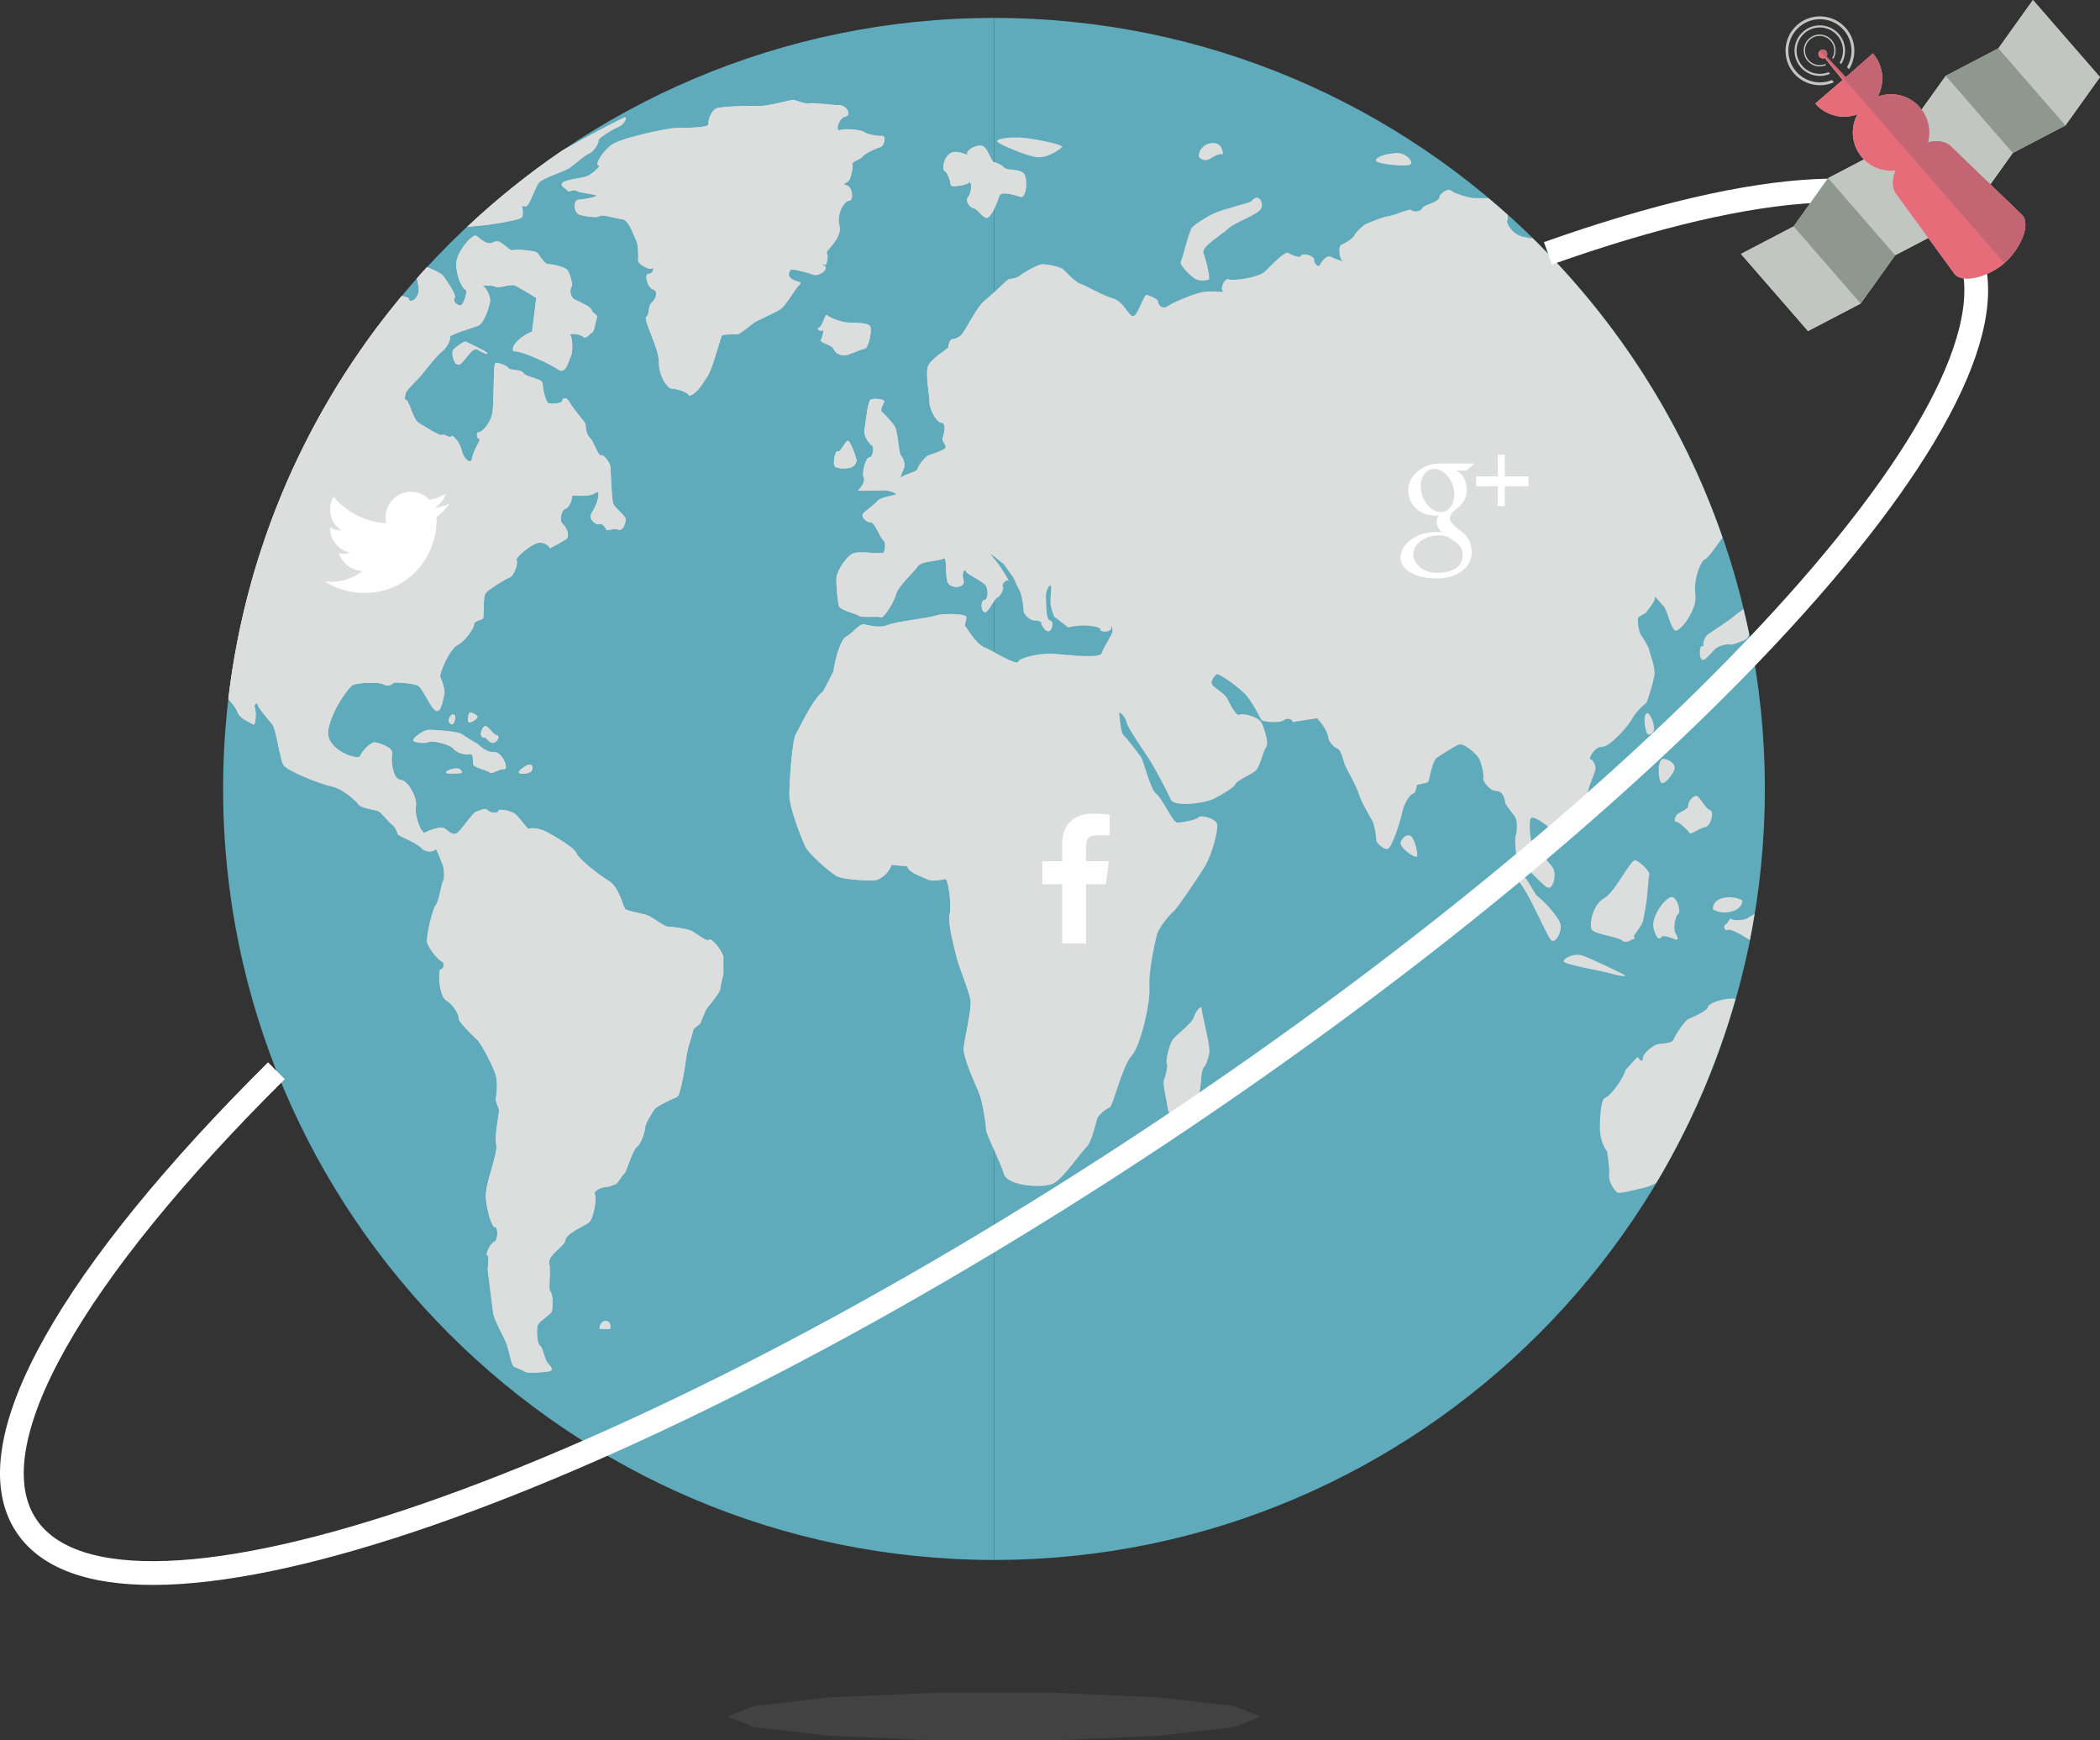 <?xml version="1.0" encoding="utf-8"?>
<!-- Generator: Adobe Illustrator 16.0.0, SVG Export Plug-In . SVG Version: 6.00 Build 0)  -->
<!DOCTYPE svg PUBLIC "-//W3C//DTD SVG 1.1//EN" "http://www.w3.org/Graphics/SVG/1.1/DTD/svg11.dtd">
<svg version="1.1" id="图层_1" xmlns="http://www.w3.org/2000/svg" xmlns:xlink="http://www.w3.org/1999/xlink" x="0px" y="0px"
	 width="442.035px" height="366.258px" viewBox="-0.001 13.595 442.035 366.258"
	 enable-background="new -0.001 13.595 442.035 366.258" xml:space="preserve">
<rect x="-0.001" y="13.595" width="442.035" height="366.258" fill="#333333" stroke="none"/>
<g>
	<path fill="#5FABBC" d="M209.241,341.884c89.457,0,162.248-72.778,162.248-162.251c0-89.456-72.791-162.265-162.248-162.265"/>
	<path fill="#5FABBC" d="M209.241,17.368c-89.479,0-162.281,72.809-162.281,162.265c0,89.473,72.806,162.251,162.281,162.251"/>
	<g>
		<path fill="#DCDDDD" d="M364.454,223.74c-2.135,0.046-4.92,1.061-4.955,1.781c-0.049,0.735-2.982,2.061-3.967,2.447
			c-0.969,0.396-2.854,3.408-3.271,4.396c-0.402,0.99-2.814,0.689-3.709,1.1c-0.887,0.387-2.719,1.863-2.727,2.75
			c0,0.881-0.502,0.787-1.104-0.219c0,0,0,0-1.172,1.223c-1.379,1.551-1.379,1.551-1.379,1.551c-0.803,2.49-3.438,5.64-4.352,5.898
			c-0.904,0.254-1.062,4.641-1.062,6.391c0,1.781,0.691,3.947,1.521,4.838c0,0,0,0,0.189,1.404c0.299,2.791,0.299,2.791,0.299,2.791
			c-0.488,2.152,1.152,4.082,1.627,4.461c0.48,0.361,4.49-0.725,6.027-1.098c0.645-0.146,1.43-0.502,2.189-0.879
			c7.162-12.004,12.811-25.021,16.699-38.754C365.016,223.764,364.727,223.732,364.454,223.74z"/>
		<path fill="#DCDDDD" d="M96.539,227.896c-0.222,0.437,2.67,3.42,3.809,4.431c1.116,1.024,3.501,5.887,3.992,7.483
			c0.481,1.605,0.199,4.213,0.034,4.832c-0.146,0.613,0.547,1.957,0.667,2.523c0.092,0.561-1.006,5.336-0.587,7.256
			c0.425,1.916-2.237,7.91-2.186,10.883c0.068,2.98,1.414,6.855,1.958,6.562c0.536-0.291,0.724,2.709-0.188,3.062
			c-0.902,0.366-1.955,2.729-1.45,2.854c0.514,0.125-0.031,2.461,0.106,3.395c0.129,0.943,0.926,7.115,1.095,8.648
			c0.187,1.545,2.377,5.295,2.834,6.562c0.46,1.282,0.938,3.688,1.112,4.053c0.17,0.371,0.403,0.746,0.42,0.768
			c0.047,0.014,1.82,0.674,2.324,1.062c0.529,0.379,3.996,0.145,5.136-0.088c1.134-0.24,0.099-1.271-0.417-1.836
			c-0.514-0.568-0.972-3.308-1.562-3.589c-0.583-0.264-0.834-3.764-0.321-4.532c0.521-0.777,2.592-2.013,2.828-2.66
			c0.212-0.646,0.287-3.688-0.271-4.107c-0.562-0.414,0.155-4.107-0.258-5.941c-0.417-1.824,3.188-3.504,3.396-4.957
			c0.197-1.439,4.105-3.012,4.985-3.742c0.887-0.729,1.656-4.891,1.233-5.795c-0.423-0.885,1.442-1.612,2.272-1.612
			c0.829,0,1.771-0.599,2.092-0.599c0.312-0.012,1.306-1.854,1.834-2.271c0.531-0.428,1.636-4.824,2.597-5.547
			c0.969-0.728,1.779-3.388,1.779-4.152c0-0.78,1.479-3.104,1.961-3.795c0.48-0.698,4.132-2.366,4.789-2.629
			c0.646-0.272,1.637-6.125,1.89-8.228c0.252-2.104,1.344-4.908,1.426-5.6c0.068-0.697,1.237-1.281,1.454-1.508
			c0.222-0.225,1.086-2.896,1.647-3.52c0.555-0.606,2.569-3.164,2.617-3.729c0.049-0.579,0.345-2.03,0.688-3.26c0,0,0,0-0.012-1.431
			c0.012-2.283,0.012-2.283,0.012-2.283c-0.64-1.762-2.589-3.967-3.086-3.477c-0.494,0.479-2.751-1.562-3.902-2
			c-1.155-0.422-4.021-0.775-4.741-0.775c-0.733,0-3.237-2.059-4.359-2.42c-1.12-0.34-3.984-0.889-4.521-1.227
			c-0.523-0.34-1.224-4.602-3.529-5.994c-2.312-1.396-6.361-4.646-6.812-5.846c-0.439-1.188-4.868-3.7-6.255-4.453
			c-1.354-0.76-3.438-0.929-3.695-0.652c-0.272,0.252-1.977-2.314-2.852-3.057c-0.883-0.71-3.542-1.32-3.662-0.676
			c-0.125,0.652-1.88,0.314-2.3-0.249c-0.411-0.544-1.779,0.231-2.424,0.438c-0.643,0.206-2.854,3.57-3.857,4.396
			c-1.025,0.8-2.226-0.753-2.893-1.046c-0.673-0.287-3.216,0.508-3.909,0.99c-0.69,0.498-2.307-3.562-1.936-5.434
			c0.374-1.863-1.664-5.579-3.248-5.677c-1.569-0.089-2.063-3.998-1.757-5.442c0.32-1.433-2.85-2.341-3.644-2.429
			c-0.812-0.112-2.777,1.922-3.103,2.888c-0.348,0.973-7.525-1.324-6.675-5.631c0.837-4.301,4.238-8.754,5.087-9.284
			c0.841-0.516,5.464-0.773,6.479-0.197c1.021,0.594,1.948-0.018,2.121-0.27c0.16-0.272,3.93,0.043,5.058,0.496
			c1.12,0.461,2.735,4.799,3.896,5.335c1.174,0.547,1.594-2.806,1.775-3.619c0.195-0.811-0.562-2.883-0.846-3.468
			c-0.287-0.575,1.864-5.852,3.639-6.745c1.746-0.896,3.608-3.831,3.461-4.354c-0.163-0.513,1.407-0.92,1.82-1.141
			c0.427-0.209-0.063-4.479,0.633-5.406c0.69-0.92,3.992-2.874,5.044-3.314c1.037-0.438,1.829-3.126,1.454-3.603
			c-0.383-0.479,2.693-3.101,4.304-3.607c1.595-0.489,2.977,0.917,2.587,1.146c0.314-0.181,2.525-1.323,3.467-1.941
			c1.095-0.723,0.019-2.721-0.696-3.315c-0.695-0.573-0.272-2.889,0.576-3.098c0.85-0.21,1.589-2.209,1.367-2.641
			c-0.229-0.436,3.521,0.338,4.95-0.717c1.41-1.055,0.409,2.539-0.638,3.986c-1.035,1.453,0.771,2.828,1.446,2.551
			c0.654-0.281,1.376,0.771,1.508,1.181c0.135,0.398,1.59-0.427,2.523-0.017c0.949,0.415,1.508-1.293,1.584-2.072
			c0.062-0.791-2.27-2.425-2.63-3.37c-0.354-0.938-0.517-6.437-0.561-7.567c-0.058-1.123-1.564-2.954-2.054-2.624
			c-0.49,0.307-1.479-2.933-2.26-3.626c-0.791-0.71-0.963-2.265-0.937-2.785c0.037-0.524-2.662-3.341-3.312-4.647
			c-0.648-1.301-1.543-1.034-1.607-0.438c-0.069,0.604-1.941,0.682-2.711,0.609c-0.771-0.068-1.403-3.052-1.403-4.178
			c0-1.12-3.479-1.312-4.048-2.224c-0.565-0.897-2.827-0.477-3.195-1.104c-0.359-0.621-2.372-1.201-2.754-0.963
			c-0.42,0.229-0.224,8.296-0.601,10.479c-0.394,2.172-2.224,4.092-2.91,4.031c-0.658-0.043-0.266,1.557,0.199,1.41
			c0.476-0.145-1.313,2.378-1.537,4.028c-0.241,1.653-1.914-0.072-2.186-1.565c-0.281-1.504-1.917-3.528-2.225-3.02
			c-0.316,0.51-1.443-0.61-1.938-0.292c-0.485,0.313-3.585-1.803-4.845-2.488c-1.244-0.658-1.955-4.504-2.659-4.839
			c-0.729-0.35-0.121-0.806-0.145-1.396c-0.026-0.573,2.42-2.817,3.163-3.69c0.734-0.9,3.419-4.388,4.482-5.139
			c1.069-0.754,1.894-2.748,1.717-3.121c-0.188-0.358,4.559-1.84,5.84-2.283c1.283-0.444,2.394-4.021,2.562-5.052
			c0.181-1.029-0.811-2.976-1.39-3.229c-0.604-0.258,1.782-0.347,2.569,0.056c0.794,0.391,3.249-0.729,4.208-0.209
			c0.951,0.504,2.911,1.655,4.324,2.559c0,0,0,0-0.307,2.625c-0.575,4.453-0.575,4.453-0.575,4.453
			c-3.737,1.554-4.812,4.215-3.505,4.17c1.314-0.063,7.271,2.578,8.961,3.782c1.684,1.215,2.209-1.739,2.708-2.729
			c0.499-0.972,0.339-3.829-0.062-4.396c-0.407-0.573,1.953-0.372,2.608,0.258c0.657,0.637,1.438-0.65,1.946-0.874
			c0.502-0.229,0.762-2.682,1.04-3.169c0.264-0.504-1.126-1.003-1.162-1.61c-0.048-0.619-2.723-1.773-3.59-2.198
			c-0.883-0.413-1.081-2.258-0.642-2.582c0.413-0.319-0.306-2.676-0.74-3.449c-0.415-0.776-3.228-1.404-4.158-1.404
			c-0.928,0-1.894-2.169-2.438-2.479c-0.533-0.312-4.135-0.712-5.007-0.444c-0.896,0.258-2.529-2.558-4.031-1.694
			c-1.493,0.863-3.038-1-3.72-1.378c-0.683-0.366-4.191,3.398-4.162,6.046c0.036,2.668,1.369,5.227,1.916,5.299
			c0.557,0.08-0.121,2.474-0.734,3.155c-0.614,0.679-2.083-0.722-1.521-1.323c0.549-0.603-1.53-3.385-2.247-4.506
			c-0.504-0.812-2.336-1.541-3.573-2.034c-0.726,0.785-1.438,1.589-2.136,2.394c0.274,0.967,0.593,2.224,0.281,3.173
			c-0.518,1.615-1.87,1.857-1.942,1.163c-0.043-0.312-0.724-0.545-1.528-0.656c-19.658,23.572-32.749,52.786-36.49,84.812
			c0.787,0.896,1.673,1.957,1.912,2.718c0.44,1.425,2.925,2.355,3.393,2.651c0.446,0.273,0.618-2.729,0.28-3.521
			c-0.32-0.785,0.604-1.249,0.587-0.673c-0.016,0.574,2.331,3.227,3.104,4.188c0.767,0.951,1.568,7.145,2.307,8.478
			c0.746,1.316,7.887,4.08,10.195,4.556c2.296,0.487,5.188,3.066,5.643,3.807c0.453,0.741,3.5,1.111,4.164,1.403
			c0.656,0.305,2.222,2.378,2.872,2.811c0.646,0.438,1.17,1.667,1.17,1.999c0,0.322,4.032,1.854,5.01,2.932
			c0.972,1.077,2.586,0.784,2.896,0.326c0.305-0.455,1.102,2.141,1.526,3.043c0.397,0.896,0.498,3.104,0.185,3.456
			c-0.31,0.347-0.896,4.399-1.581,5.215c-0.687,0.812-2.113,6.712-1.808,7.872c0.311,1.167,2.204,3.566,3.032,3.932
			c0.805,0.358,0.462,1.623-0.183,1.711c-0.646,0.076-0.343,5.711,1.179,6.549C95.485,224.971,96.764,227.462,96.539,227.896z"/>
		<path fill="#DCDDDD" d="M115.636,129.062h0.008C115.589,129.085,115.579,129.09,115.636,129.062z"/>
		<path fill="#DCDDDD" d="M104.547,60.626c1.942-0.32,5.176-0.865,5.396-1.412c0.159-0.441,0.182-1.779-0.188-2.243
			c0.312,0.021,0.668,0.034,0.936,0.034c0.751,0,1.972-4.038,2.745-4.983c0.777-0.939,5.223-2.339,6.275-2.975
			c1.063-0.65,3.376-2.877,4.27-3.129c0.892-0.271,2.188-2.352,1.979-2.77c-0.185-0.403,3.013-2.354,4.233-2.864
			c1.211-0.521,1.844-1.945,1.395-1.994c-0.301-0.049-7.08,3.498-13.279,7.021c-7.085,4.809-13.741,10.188-19.968,16.026
			C100.276,61.195,103.272,60.839,104.547,60.626z"/>
		<path fill="#DCDDDD" d="M221.898,262.581c2.074-1.228,5.604-6.438,6.761-7.535c1.156-1.098,2.002-5.051,2.26-5.912
			c0.226-0.864,1.994-2.264,2.652-2.45c0.652-0.185,2.758-8.933,4.6-10.843c1.854-1.912,4.021-11.159,3.783-14.491
			c-0.229-3.312,1.195-9.66,1.631-11.188c0.443-1.521,2.756-4.229,3.478-4.788c0.713-0.564,5.176-7.161,6.61-9.521
			c1.433-2.377,2.808-7.576,2.531-8.787c-0.272-1.217-3.385-2.068-3.965-1.467c-0.578,0.604-3.502,1.101-4.436,1.101
			c-0.943,0-3.082-5.016-4.414-6.048c-1.322-1.021-2.521-6.757-3.293-7.843c-0.766-1.086-2.896-3.834-3.572-4.464
			c-0.659-0.625-0.789-3.671-0.938-4.511c-0.146-0.817,1.297,0.553,1.539,1.763c0.256,1.217,3.685,6.104,4.748,7.742
			c1.064,1.646,3.859,6.886,4.582,8.531c0.724,1.633,6.953,0.799,8.98-0.146c2.021-0.969,4.549-2.582,4.641-3.146
			c0.092-0.562,3.32-2.04,4.213-2.764c0.902-0.719,1.691-4.464,2.277-5.065c0.586-0.604-0.469-4.188-1.146-5.252
			c-0.664-1.063-3.897-1.915-4.551-1.499c-0.664,0.418-2.057-2.398-2.545-3.424c-0.492-1.057-2.975-2.315-3.246-3.021
			c-0.262-0.722,0.67-1.837,1.062-2.077c0.391-0.253,4.943,2.951,6.271,4.545c1.299,1.594,2.803,4.521,3.062,5.034
			c0.229,0.507,3.84,0.769,4.646,0.172c0.797-0.587,1.723-0.433,2.037,0.335c0,0,0,0,1.137-0.196
			c3.951-0.616,3.951-0.616,3.951-0.616c1.861,2.022,2.414,3.775,2.355,4.187c-0.037,0.391,1.15,2.037,1.912,2.209
			c0.771,0.186,1.32,2.77,1.566,3.41c0.229,0.636,2.481,4.508,2.94,6.138c0.465,1.633,2.383,4.808,2.847,5.658
			c0.456,0.854,0.834,3.32,0.834,3.994c0,0.664,1.438,1.994,2.35,1.934c0.889-0.062,2.713-5.723,3.135-7.823
			c0.416-2.109,1.871-3.854,2.273-3.854c0.416,0,0.748-1.183,0.748-1.633c0-0.443,2.287-0.393,2.498-0.975
			c0.188-0.572,0.868-4.312,1.688-4.879c0.813-0.57,3.714-2.479,4.733-2.82c1.021-0.361,3.605,1.883,4.201,2.929
			c0.566,1.043,1.104,3.713,0.883,4.145c-0.225,0.44,1.359,2.735,2.752,2.695c1.383-0.046,1.814,1.754,1.857,2.396
			c0.061,0.646,1.865,2.504,2.232,3.336c0.369,0.828,0.258,3.095,0.016,3.604c-0.254,0.511-0.082,3.479,0.188,4.312
			c0.266,0.826,4.521,5.136,6.107,6.454c1.604,1.298,2.357-2.682,1.531-3.915c-0.811-1.238-3.596-4.11-4.242-4.966
			c-0.652-0.868-0.771-4.318-0.514-5.278c0.223-0.966,2.414,0.539,3.322,1.229c0.922,0.703,2.104,2.248,2.145,2.771
			c0.033,0.513,5.732-2.674,5.938-6.147c0.189-3.465,2.098-7.376,2.283-8.29c0.188-0.917-0.564-2.159-1.047-2.202
			c-0.488-0.047,0.854-2.646,2.445-2.605c1.605,0.055,5.445-4.241,6.361-5.935c0.908-1.705,2.75-3.109,2.945-3.324
			c0.219-0.197,1.502-4.229,1.727-5.896c0.223-1.657-0.939-4.264-1.074-5.126c-0.131-0.854-1.512-2.843-1.877-3.465
			c-0.352-0.622-0.688-2.951-0.473-3.393c0.213-0.421,1.66-0.893,1.811-1.275c0.152-0.396,1.809-2.146,1.695-2.927
			c-0.137-0.78,1.016,1.001,1.77,1.644c0.754,0.647,1.566,4.779,2.514,5.235c0.922,0.455,4.707-4.385,4.252-7.51
			c-0.467-3.123,1.09-7.12,2.006-7.487c0.688-0.264,2.467-2.785,3.684-4.6c-8.33-24.057-22.141-45.542-39.963-62.984
			c-0.215,0.014-0.422,0.018-0.625-0.021c-1.383-0.289-1.383-0.289-1.383-0.289c-2.324-0.502-3.684-2.992-3.275-3.564
			c0.115-0.181,0.104-0.597-0.014-1.095c-1.305-1.17-2.629-2.315-3.982-3.444c-1.105-0.023-2.256,0-2.939-0.023
			c-1.395-0.061-4.416-1.057-4.957-1.597c-0.547-0.535-2.369,0.485-2.479,1.487c-0.131,1.012-3.301,1.474-3.59,2.247
			c-0.324,0.762-1.959,0.812-2.271,0.381c-0.318-0.433-3.266,1.044-4.729,1.259c-1.467,0.206-4.194,1.396-4.854,1.688
			c-0.648,0.286-2.209,1.806-2.466,2.436c-0.237,0.636-2.13,1.686-2.729,1.929c-0.607,0.238-0.475,2.979,0.298,3.364
			c0.776,0.372-1.453-0.329-2.423-0.834c-1.004-0.501-2.082,1.16-2.391,1.742c-0.311,0.562-1.207-0.354-1.18-1.163
			c0.035-0.82-2.424-1.477-2.743-0.828c-0.329,0.65-2.032-0.219-2.741-0.584c-0.703-0.377-3.756,2.812-4.896,3.956
			c-1.127,1.135-6.539,2.032-7.559,1.597c-1.019-0.424-2.013,2.401-1.146,2.597c0.854,0.172-2.201-0.148-3.876,0.012
			c-1.688,0.169-6.582,2.123-7.752,2.991c-1.17,0.869-2.106-0.194-2.106-0.859c0-0.677-1.865-1.289-2.416-1.476
			c-0.55-0.191-1.642,3.655-2.604,4.396c-0.965,0.757-2.139-3.003-4.422-3.614c-2.279-0.616-5.848-2.812-6.87-3.079
			c-1.003-0.271-3.038-2.4-3.618-3.021c-0.572-0.622-3.49-1.124-4.426-1.124c-0.944,0-3.96,1.734-4.765,2.407
			c-0.833,0.688-2.044,0.554-2.441,0.798c-0.41,0.24-3.832,3.596-5.146,4.639c-1.324,1.048-3.647,5.565-4.396,6.644
			c-0.768,1.069-1.848,1.271-2.293,1.301c-0.438,0.031-0.806,1.229-0.806,1.668c0,0.446-3.934,2.483-4.335,4.269
			c-0.419,1.777,0.381,5.855,0.381,7.309c0,1.442,1.462,4.312,2.549,4.36c1.079,0.051,0.521,2.454,0.23,3.127
			c-0.287,0.688,0.688,1.428,0.647,1.996c-0.016,0.581-2.755,1.389-3.589,1.715c-0.854,0.308-2.218,2.219-2.39,2.918
			c-0.152,0.617-2.771,1.06-3.638,1.889c0.216-0.591,0.499-1.425,0.743-1.893c0.5-0.948-0.188-2.609-0.604-2.947
			c-0.403-0.349-0.604-5.062-1.271-6.078c-0.659-1.019-2.308-2.724-2.713-3.062c-0.405-0.326,0.283-1.568,0.519-2.099
			c0.237-0.521-2.197-0.834-2.864-0.438c-0.667,0.385-1.032,5.056-1.309,6.337c-0.273,1.274,1.207,3.236,1.613,3.329
			c0.391,0.099,0.286,2.397-0.562,2.474c-0.861,0.086-1.646,3.438-1.205,4.204c0.441,0.768-0.609,2.271-1.118,2.619
			c-0.511,0.341,3.275,0.15,5.021,0.103c1.72-0.043,3.068,0.73,2.894,0.877c-0.187,0.14-3.314,0.604-3.871,1.344
			c-0.553,0.736-2.677,2.166-3.095,2.739c-0.41,0.565,0.697,1.832,1.604,1.769c0.897-0.053,1.924,3.109,2.63,3.693
			c0.693,0.593,0.436,2.229,0.129,2.68c-0.312,0.441-4.539-0.31-6.141,0.093c-1.606,0.393-3.64,3.794-3.771,5.077
			c-0.146,1.282,0.25,4.967,0.462,5.979c0.208,1.021,3.57,1.656,4.245,2.155c0.69,0.491,3.905,0.014,4.589,0.326
			c0.646,0.314,2.826-3.27,3.263-4.919c0.405-1.673,3.848-4.702,4.562-5.841c0.712-1.132,4.408-1.001,5.31-1.599
			c0.921-0.576,0.406,2.808,0.85,4.665c0.418,1.871,3.967,1.644,3.447-0.117c-0.521-1.74,0.351-2.508,0.49-1.868
			c0.157,0.621,3.55,2.021,4.198,3.002c0.632,0.986,0.451,3.066-0.304,3.054c-0.75-0.034-0.788,2.287,0.023,2.543
			c0.787,0.238,1.854-2.611,2.724-3.039c0.846-0.437,1.543-2.212,1.144-2.346c-0.389-0.146,0.719-1.729,1.218-1.206
			c0.484,0.524-1.818-3.473-3.266-4.932c-1.448-1.458-0.429-0.802,2.271,1.438c0,0,0,0,1.869,2.62
			c0.368,0.467,0.843,1.898,1.167,2.421c0.438,0.771,0.438,0.771,0.438,0.771c0.362,0.92,0.688,3.425,0.688,4.105
			c0,0.664,1.461,1.997,2.343,1.938c0.896-0.062,1.564,0.425,1.391,0.452c-0.188,0.034,0.579,1.771,1.472,1.812
			c0.877,0.039,1.261-2.237,0.366-2.301c-0.888-0.044-0.739-3.34-0.866-4.765c-0.097-1.436,0.646-2.613,0.948-2.613
			c0.307,0-0.036,2.945-0.009,3.629c0.009,0.674,0.382,2.013,0.797,2.979c0,0,0,0,0.919,0.685c2.048,1.582,2.048,1.582,2.048,1.582
			c2.938-0.87,6.887-0.202,6.734,0.396c-0.166,0.599,2.171,0.745,2.312-0.228c0.133-0.956,0.235,0.025,0.235,0.705
			c0,0.658-1.926,3.272-2.233,4.493c-0.334,1.203-7.102,0.388-10.024,0.157c-2.92-0.215-7.222,0.782-7.555,1.646
			c-0.324,0.873-4.881-2.007-6.966-2.883c-2.101-0.874-3.737-4.061-4.158-4.468c-0.433-0.43,0.354-1.446,0.154-2.083
			c-0.197-0.631-4.966-0.763-6.34-0.25c-1.396,0.514-8.543,1.264-10.231,2.01c-1.696,0.756-4.244-0.047-5.035-0.184
			c-0.793-0.146-2.684,2.188-3.642,2.606c-0.968,0.431-2.187,3.729-2.709,7.361c0,0,0,0-1.299,2.536c-0.85,1.61-0.85,1.61-0.85,1.61
			c-2.354,1.8-4.966,7.781-5.739,8.985c-0.757,1.201-1.376,9.829-1.376,12.734c0,2.898,2.524,9.051,3.241,10.729
			c0.725,1.703,5.104,5.451,6.562,6.354c1.461,0.877,6.216,1,7.774,1c1.549-0.012,3.332-1.487,3.933-3.29c0,0,0,0,2.29,0.227
			c1.057,0.106,1.057,0.106,1.057,0.106c0.047,1.277,3.42,2.304,4.25,2.755c0.82,0.442,3.044,0.104,3.703-0.093
			c0.661-0.188,1.398,5.771,0.921,7.49c-0.474,1.726,1.174,7.766,1.646,9.586c0.495,1.817,2.566,6.793,2.783,8.579
			c0.192,1.779-1.221,7.72-1.457,9.798c-0.229,2.086,2.583,7.896,3.34,9.896c0.729,2.002,1.348,6.297,1.348,7.293
			c0,1.006,3.087,7.021,3.788,9.482C212.069,263.204,219.817,263.807,221.898,262.581z"/>
		<path fill="#DCDDDD" d="M355.655,188.917c0.213,0.44,2.152-1.108,3.33-1.286c1.168-0.181,1.898-3.327,0.992-3.536
			c-0.932-0.256-2.088-2.665-2.74-2.958c-0.656-0.295-1.947,1.032-1.896,1.986c0.053,0.954-2.123,1.341-2.539,2.132
			c-0.404,0.794-0.381,1.367,0.068,1.287C353.301,186.463,355.467,188.475,355.655,188.917z"/>
		<path fill="#DCDDDD" d="M353.266,205.961c0.582-0.229-0.068-3.316-1.271-3.572c-1.225-0.257-4.578,4.082-3.943,6.574
			c0.643,2.485,1.35,2.342,1.691,1.812c0.35-0.529,2.35,0.336,2.939,0.539c0.586,0.188,0.586-0.414,0-1.33
			C352.09,209.066,352.692,206.17,353.266,205.961z"/>
		<path fill="#DCDDDD" d="M346.635,202.938c0.131-1.104,0.348-4.565,0.539-5.265c0.176-0.694-1.883-2.671-2.91-3.03
			c-1.012-0.351-4.291,6.739-6.631,8.002c-2.359,1.267-3.199,5.58-2.592,6.58c0.635,0.998,5.523,1.524,6.383,2.28
			c0.869,0.745,1.809-0.12,2.318-0.249c0.52-0.126,0.355-0.453,0.162-0.585c-0.199-0.12,1.705-2.134,1.979-3.415
			C346.149,205.993,346.481,204.032,346.635,202.938z"/>
		<path fill="#DCDDDD" d="M333.301,214.747c-1.848-0.688-3.992,0.394-4.164,1.098c-0.184,0.714,7.08,1.871,9.492,2.521
			c2.396,0.651,3.895,0.864,3.352,0.458C341.426,218.417,335.135,215.449,333.301,214.747z"/>
		<path fill="#DCDDDD" d="M348.034,167.54c0.586-0.81-0.812-4.605-1.521-3.748c-0.688,0.855-0.188,3.078,0.035,3.854
			C346.766,168.402,347.448,168.357,348.034,167.54z"/>
		<path fill="#DCDDDD" d="M352.411,175.686c0.416-0.971-0.521-2.058-2.09-2.387c-1.578-0.326-1.352,4.396-0.648,5.003
			C350.344,178.893,351.975,176.68,352.411,175.686z"/>
		<path fill="#DCDDDD" d="M360.573,204.95c1.879,1.312,6.066,0.707,6.199-1.828C364.924,201.9,360.417,202.116,360.573,204.95z"/>
		<path fill="#DCDDDD" d="M359.559,147.053c-0.781,0.545-1.191,1.94-0.943,2.499c-0.109-0.002-0.217-0.009-0.328-0.009
			c-0.623,0-0.689,2.471-0.029,2.892c0.645,0.434,2.23-1.931,3.062-2.48c0.826-0.562,2.488-0.908,2.738-0.729
			c0.256,0.185,1.709-0.264,3.242-0.972c0.271-0.126,0.592-0.536,0.904-1.105c-0.354-1.806-0.799-3.592-1.227-5.377
			c-0.787,0.576-1.664,1.195-2.07,1.562C364.077,144.083,360.581,146.349,359.559,147.053z"/>
		<path fill="#DCDDDD" d="M316.67,196.865l0.021,0.011C316.362,196.633,316.321,196.617,316.67,196.865z"/>
		<path fill="#DCDDDD" d="M328.362,207.747c-0.676-1.537-2.93-4.129-4.992-5.777c0,0,0,0-0.793-1.278
			c-0.852-1.426-0.852-1.426-0.852-1.426c-0.77-1.561-3.096-2.764-3.299-3.222c-0.195-0.453-0.943,1.353-1.736,0.83
			c0.42,0.284,1.283,0.906,2.506,1.771c2.191,1.562,6.391,12.131,7.354,12.863C327.489,212.262,329.045,209.293,328.362,207.747z"/>
		<path fill="#DCDDDD" d="M294.86,190.68c-0.582,1.197,3.113,3.725,3.396,3.15c0.309-0.581-0.475-3.518-1.127-4.16
			C296.478,189.034,295.458,189.484,294.86,190.68z"/>
		<path fill="#DCDDDD" d="M245.84,247.134c0.146,1.248,2.701,2.244,3.433,2.046c0.758-0.216,2.808-4.007,3.095-5.099
			c0.286-1.104,0.522-3.449,0.522-4.017c0-0.553,0.338-1.811,0.631-1.975c0.267-0.141,0.737-1.438,1.035-2.854
			c0.278-1.443-1.539-8.111-1.601-9.271c-0.031-1.178-1.354,0.604-1.699,1.783c-0.351,1.186-3.655,3.6-4.399,4.604
			c-0.729,1.006-1.545,4.406-1.267,4.996c0.279,0.592-0.278,2.906-0.623,3.562C244.646,241.555,245.702,245.859,245.84,247.134z"/>
		<path fill="#DCDDDD" d="M126.21,293.255c0.739,0,1.463,0,2.232,0C128.839,290.846,126.089,291.236,126.21,293.255z"/>
		<path fill="#DCDDDD" d="M185.675,42.193c-0.938,0.114-3.358-0.376-3.775-0.815c-0.405-0.438-4.038-0.831-5.083-0.396
			c-1.049,0.444-0.328-2.548,1.127-2.864c1.457-0.33,0.22-2.396-1.331-2.396c-1.55-0.014-5.376-0.573-6.276-0.372
			c-0.903,0.2-2.649-0.624-3.303-0.722c-0.633-0.089-5.229,1.375-7.404,1.27c-2.171-0.092-7.518,0.126-8.659,0.443
			c-1.182,0.31-2.01,2.568-1.841,3.373c0.165,0.809-5.179,0.791-6.847,0.809c-1.688,0.028-10.622,1.934-12.96,3.212
			c-2.34,1.28-4.165,4.57-3.392,4.636c0.773,0.062-1.305,1.927-2.553,2.361c-1.262,0.43-4.25,0.623-4.965,1.327
			c-0.695,0.699,0.757,1.189,1.033,1.662c0.279,0.467,1.108-0.413,1.908,0.043c0.784,0.438,3.396,0.656,4.085,0.923
			c0.691,0.272-2.214,0.825-3.582,0.923c-1.362,0.097-1.05,2.776,0.059,3.146c1.115,0.378,3.984,0.771,4.275,0.31
			c0.297-0.468,3.41,0.512,4.812,0.673c1.396,0.149,2.473,3.659,2.896,4.432c0.434,0.762,0.521,3.433,0.418,4.212
			c-0.103,0.771,2.477,2.184,2.941,1.688c0.461-0.486,0.336,1.218-0.7,1.131c-1.021-0.094-0.354,2.882,0.917,3.313
			c1.271,0.416,0.401,2.253-0.331,2.806c-0.746,0.553-0.347,2.303-1.09,2.938c-0.747,0.611,2.673,6.537,2.646,9.582
			c-0.021,3.03,1.87,5.521,2.604,5.521c0.728,0,3.229,0.616,3.558,1.268c0.329,0.646,1.547-0.453,2.012-0.952
			c0.469-0.495,1.494-1.959,2.256-3.249c0.772-1.292,2.49-7.396,2.719-8.044c0.23-0.658,3.103-0.243,3.754-0.584
			c0.648-0.335,2.525-1.812,3.062-2.252c0.533-0.439,4.617-2.167,5.739-2.979c1.115-0.8,2.973-4.268,3.837-5.006
			c0.864-0.734-0.441-0.521-1.537-1.233c-1.079-0.712-0.599-1.582-0.286-1.917c0.312-0.344,3.602,0.552,4.739,0.983
			c1.146,0.452,3.304-1.113,2.482-1.728c-0.848-0.601-0.403-0.579,0-0.327c0.396,0.253,0.818-2,0.387-2.421
			c-0.439-0.439,3.336-3.188,2.671-5.783c-0.661-2.602,1.027-5.267,2.037-5.298c1.014-0.028,0.722-2.938-0.492-3.212
			c-1.203-0.271-0.071-0.534,0.385-0.952c0.449-0.406,1.022-3.006,0.769-3.496c-0.274-0.504,1.849-1.068,2.206-1.659
			c0.396-0.579,2.813-1.751,3.68-1.944C186.132,44.368,186.592,42.086,185.675,42.193z"/>
		<path fill="#DCDDDD" d="M206.807,44.319c-1.152-0.399-3.493,0.893-3.199,1.61c0.306,0.731-1.908-0.929-3.456-0.14
			c-1.547,0.812-1.964,3.51-1.256,3.868c0.705,0.35,1.227,2.501,1.24,2.917c0.021,0.422,2.993,0.114,3.766-0.511
			c0.752-0.625,0.645,2.185-0.094,2.938c-0.75,0.76,0.264,2.278,1.094,2.407c0.831,0.111,1.954,2.071,2.812,2.052
			c0.845-0.021,2.305-3.304,2.634-4.53c0.336-1.221,3.18-0.255,4.475,0.132c1.294,0.391,1.779-4.51,0.365-5.252
			c-1.399-0.726-3.167-0.367-3.746-0.929c-0.583-0.562-1.569-1.087-2.226-1.188C208.557,47.603,207.954,44.703,206.807,44.319z"/>
		<path fill="#DCDDDD" d="M218.145,46.661c2.282,0.316,4.855-1.562,5.414-2.102c0.562-0.52-6.34-1.935-8.979-2.018
			c-2.622-0.078-4.736,0.271-4.708,0.803C209.916,43.858,215.844,46.331,218.145,46.661z"/>
		<path fill="#DCDDDD" d="M176.372,108.583c-0.604-0.247-0.936,2.012-0.797,2.873c0.141,0.854,2.247,0.786,3.146,0.631
			c0.894-0.146,1.596-0.88,1.563-1.631c-0.048-0.735-1.324-4.108-1.833-4.108C177.942,106.347,176.979,108.823,176.372,108.583z"/>
		<path fill="#DCDDDD" d="M183.151,82.25c-0.474-0.837-4.057-0.733-4.945-0.785c-0.864-0.052-3.551-0.942-4.061-1.521
			c-0.49-0.563-0.9,2.219-1.711,2.57c-0.827,0.363,0.396,0.895,0.745,0.596c0.326-0.292-0.028,1.438-0.398,2.022
			c-0.362,0.597,2.395,1.01,2.705,1.906c0.308,0.895,1.444,1.476,2.542,1.305c1.079-0.182,3.238-1.299,3.999-1.367
			C182.794,86.893,183.628,83.076,183.151,82.25z"/>
		<path fill="#DCDDDD" d="M258.571,61.678c1.236-1.238,6.311-2.905,6.879-4.192c0.578-1.27-0.354-2.312-0.859-2.312
			c-0.521,0-1.151,0.643-1.264,0.846c-0.135,0.213-5.959,1.585-7.734,2.444c-1.811,0.854-3.875,2.187-4.625,2.952
			c-0.752,0.754-1.981,6.523-2.424,7.188c-0.426,0.647,1.938,2.997,2.996,3.653c1.041,0.642,2.494,0.304,2.896,0.181
			c0.401-0.129-0.543-4.164-1.09-5.562C252.792,65.469,257.338,62.94,258.571,61.678z"/>
		<path fill="#DCDDDD" d="M252.344,46.629c1.912,1.902,2.964-0.843,5.062-0.568C257.375,42.193,252.146,43.52,252.344,46.629z"/>
		<path fill="#DCDDDD" d="M289.599,47.348c-0.056,0.719,5.305,1.289,6.879,1.012c1.562-0.267-0.332-2.711-2.627-2.566
			C291.573,45.948,289.663,46.646,289.599,47.348z"/>
		<path fill="#DCDDDD" d="M95.473,87.111c-0.568,0.521-0.07,3.154,1.005,3.229c1.065,0.077,2.777-3.967,4.101-3.155
			c1.313,0.812,2.196,1.126,1.979,0.702c-0.221-0.428-3.963-2.069-4.42-2.367C97.674,85.233,96.048,86.603,95.473,87.111z"/>
		<path fill="#DCDDDD" d="M109.188,176.139c0,0.45,2.335,0.381,2.719-0.338c0.367-0.714,0.175-1.295-0.458-1.295
			C110.837,174.506,109.188,175.686,109.188,176.139z"/>
		<path fill="#DCDDDD" d="M98.775,172.296c1.123-0.215,0.597,1.602,0.864,2.241c0.268,0.648,2.949,1.177,3.486,1.619
			c0.536,0.438,1.921-0.82,2.991-0.688c1.073,0.129-0.35-3.708-2.144-3.599c-1.81,0.11-3.232-1.628-3.647-1.854
			c-0.439-0.188-2.515-1.459-3.115-1.934c-0.586-0.482-5.17-0.896-6.729-0.896c-1.557,0-3.271,1.603-3.505,2.112
			c-0.257,0.522,2.462,0.876,3.23,0.461c0.777-0.401,4.408,0.462,5.151,1.332C96.107,171.972,97.644,172.511,98.775,172.296z"/>
		<path fill="#DCDDDD" d="M93.883,176.139c0,0.45,2.365,0.163,2.933,0.188c0.574,0.009,0.556-0.385-0.047-0.854
			C96.172,174.99,93.883,175.686,93.883,176.139z"/>
		<path fill="#DCDDDD" d="M95.556,163.995c-0.617-0.237-1.108,0.725-1.108,1.181c0,0.453,0.34,0.822,0.743,0.822
			C95.62,165.998,96.172,164.245,95.556,163.995z"/>
		<path fill="#DCDDDD" d="M100.504,164.374c-0.208-0.459-1.22-0.823-1.521-0.823c-0.312,0-0.524,0.788-0.465,1.726
			C98.564,166.233,100.707,164.823,100.504,164.374z"/>
		<path fill="#DCDDDD" d="M104.071,169.855c0.947-0.456,1.062-1.599,0.498-1.539c-0.57,0.062-1.622-1.645-2.229-1.88
			c-0.622-0.249-1.108,1.016-1.108,1.573c0,0.55,0.342,0.935,0.77,0.826C102.404,168.723,103.103,170.307,104.071,169.855z"/>
		<path fill="#DCDDDD" d="M367.67,206.918c-0.492,0.262-2.873,0.541-3.184,0.074c-0.312-0.471-0.785,0.965-1.305,1.191
			c-0.494,0.236-0.229,1.479,0.541,1.099c0.525-0.271,2.781,0.981,4.617,2.138c0.355-1.814,0.676-3.64,0.98-5.484
			C368.661,206.288,367.975,206.752,367.67,206.918z"/>
	</g>
	<g>
		<path fill="#DCDDDD" d="M96.539,227.896c-0.222,0.437,2.67,3.42,3.809,4.431c1.116,1.024,3.501,5.887,3.992,7.483
			c0.481,1.605,0.199,4.213,0.034,4.832c-0.146,0.613,0.547,1.957,0.667,2.523c0.092,0.561-1.006,5.336-0.587,7.256
			c0.425,1.916-2.237,7.91-2.186,10.883c0.068,2.98,1.414,6.855,1.958,6.562c0.536-0.291,0.724,2.709-0.188,3.062
			c-0.902,0.366-1.955,2.729-1.45,2.854c0.514,0.125-0.031,2.461,0.106,3.395c0.129,0.943,0.926,7.115,1.095,8.648
			c0.187,1.545,2.377,5.295,2.834,6.562c0.46,1.282,0.938,3.688,1.112,4.053c0.17,0.371,0.403,0.746,0.42,0.768
			c0.047,0.014,1.82,0.674,2.324,1.062c0.529,0.379,3.996,0.145,5.136-0.088c1.134-0.24,0.099-1.271-0.417-1.836
			c-0.514-0.568-0.972-3.308-1.562-3.589c-0.583-0.264-0.834-3.764-0.321-4.532c0.521-0.777,2.592-2.013,2.828-2.66
			c0.212-0.646,0.287-3.688-0.271-4.107c-0.562-0.414,0.155-4.107-0.258-5.941c-0.417-1.824,3.188-3.504,3.396-4.957
			c0.197-1.439,4.105-3.012,4.985-3.742c0.887-0.729,1.656-4.891,1.233-5.795c-0.423-0.885,1.442-1.612,2.272-1.612
			c0.829,0,1.771-0.599,2.092-0.599c0.312-0.012,1.306-1.854,1.834-2.271c0.531-0.428,1.636-4.824,2.597-5.547
			c0.969-0.728,1.779-3.388,1.779-4.152c0-0.78,1.479-3.104,1.961-3.795c0.48-0.698,4.132-2.366,4.789-2.629
			c0.646-0.272,1.637-6.125,1.89-8.228c0.252-2.104,1.344-4.908,1.426-5.6c0.068-0.697,1.237-1.281,1.454-1.508
			c0.222-0.225,1.086-2.896,1.647-3.52c0.555-0.606,2.569-3.164,2.617-3.729c0.049-0.579,0.345-2.03,0.688-3.26c0,0,0,0-0.012-1.431
			c0.012-2.283,0.012-2.283,0.012-2.283c-0.64-1.762-2.589-3.967-3.086-3.477c-0.494,0.479-2.751-1.562-3.902-2
			c-1.155-0.422-4.021-0.775-4.741-0.775c-0.733,0-3.237-2.059-4.359-2.42c-1.12-0.34-3.984-0.889-4.521-1.227
			c-0.523-0.34-1.224-4.602-3.529-5.994c-2.312-1.396-6.361-4.646-6.812-5.846c-0.439-1.188-4.868-3.7-6.255-4.453
			c-1.354-0.76-3.438-0.929-3.695-0.652c-0.272,0.252-1.977-2.314-2.852-3.057c-0.883-0.71-3.542-1.32-3.662-0.676
			c-0.125,0.652-1.88,0.314-2.3-0.249c-0.411-0.544-1.779,0.231-2.424,0.438c-0.643,0.206-2.854,3.57-3.857,4.396
			c-1.025,0.8-2.226-0.753-2.893-1.046c-0.673-0.287-3.216,0.508-3.909,0.99c-0.69,0.498-2.307-3.562-1.936-5.434
			c0.374-1.863-1.664-5.579-3.248-5.677c-1.569-0.089-2.063-3.998-1.757-5.442c0.32-1.433-2.85-2.341-3.644-2.429
			c-0.812-0.112-2.777,1.922-3.103,2.888c-0.348,0.973-7.525-1.324-6.675-5.631c0.837-4.301,4.238-8.754,5.087-9.284
			c0.841-0.516,5.464-0.773,6.479-0.197c1.021,0.594,1.948-0.018,2.121-0.27c0.16-0.272,3.93,0.043,5.058,0.496
			c1.12,0.461,2.735,4.799,3.896,5.335c1.174,0.547,1.594-2.806,1.775-3.619c0.195-0.811-0.562-2.883-0.846-3.468
			c-0.287-0.575,1.864-5.852,3.639-6.745c1.746-0.896,3.608-3.831,3.461-4.354c-0.163-0.513,1.407-0.92,1.82-1.141
			c0.427-0.209-0.063-4.479,0.633-5.406c0.69-0.92,3.992-2.874,5.044-3.314c1.037-0.438,1.829-3.126,1.454-3.603
			c-0.383-0.479,2.693-3.101,4.304-3.607c1.595-0.489,2.977,0.917,2.587,1.146c0.314-0.181,2.525-1.323,3.467-1.941
			c1.095-0.723,0.019-2.721-0.696-3.315c-0.695-0.573-0.272-2.889,0.576-3.098c0.85-0.21,1.589-2.209,1.367-2.641
			c-0.229-0.436,3.521,0.338,4.95-0.717c1.41-1.055,0.409,2.539-0.638,3.986c-1.035,1.453,0.771,2.828,1.446,2.551
			c0.654-0.281,1.376,0.771,1.508,1.181c0.135,0.398,1.59-0.427,2.523-0.017c0.949,0.415,1.508-1.293,1.584-2.072
			c0.062-0.791-2.27-2.425-2.63-3.37c-0.354-0.938-0.517-6.437-0.561-7.567c-0.058-1.123-1.564-2.954-2.054-2.624
			c-0.49,0.307-1.479-2.933-2.26-3.626c-0.791-0.71-0.963-2.265-0.937-2.785c0.037-0.524-2.662-3.341-3.312-4.647
			c-0.648-1.301-1.543-1.034-1.607-0.438c-0.069,0.604-1.941,0.682-2.711,0.609c-0.771-0.068-1.403-3.052-1.403-4.178
			c0-1.12-3.479-1.312-4.048-2.224c-0.565-0.897-2.827-0.477-3.195-1.104c-0.359-0.621-2.372-1.201-2.754-0.963
			c-0.42,0.229-0.224,8.296-0.601,10.479c-0.394,2.172-2.224,4.092-2.91,4.031c-0.658-0.043-0.266,1.557,0.199,1.41
			c0.476-0.145-1.313,2.378-1.537,4.028c-0.241,1.653-1.914-0.072-2.186-1.565c-0.281-1.504-1.917-3.528-2.225-3.02
			c-0.316,0.51-1.443-0.61-1.938-0.292c-0.485,0.313-3.585-1.803-4.845-2.488c-1.244-0.658-1.955-4.504-2.659-4.839
			c-0.729-0.35-0.121-0.806-0.145-1.396c-0.026-0.573,2.42-2.817,3.163-3.69c0.734-0.9,3.419-4.388,4.482-5.139
			c1.069-0.754,1.894-2.748,1.717-3.121c-0.188-0.358,4.559-1.84,5.84-2.283c1.283-0.444,2.394-4.021,2.562-5.052
			c0.181-1.029-0.811-2.976-1.39-3.229c-0.604-0.258,1.782-0.347,2.569,0.056c0.794,0.391,3.249-0.729,4.208-0.209
			c0.951,0.504,2.911,1.655,4.324,2.559c0,0,0,0-0.307,2.625c-0.575,4.453-0.575,4.453-0.575,4.453
			c-3.737,1.554-4.812,4.215-3.505,4.17c1.314-0.063,7.271,2.578,8.961,3.782c1.684,1.215,2.209-1.739,2.708-2.729
			c0.499-0.972,0.339-3.829-0.062-4.396c-0.407-0.573,1.953-0.372,2.608,0.258c0.657,0.637,1.438-0.65,1.946-0.874
			c0.502-0.229,0.762-2.682,1.04-3.169c0.264-0.504-1.126-1.003-1.162-1.61c-0.048-0.619-2.723-1.773-3.59-2.198
			c-0.883-0.413-1.081-2.258-0.642-2.582c0.413-0.319-0.306-2.676-0.74-3.449c-0.415-0.776-3.228-1.404-4.158-1.404
			c-0.928,0-1.894-2.169-2.438-2.479c-0.533-0.312-4.135-0.712-5.007-0.444c-0.896,0.258-2.529-2.558-4.031-1.694
			c-1.493,0.863-3.038-1-3.72-1.378c-0.683-0.366-4.191,3.398-4.162,6.046c0.036,2.668,1.369,5.227,1.916,5.299
			c0.557,0.08-0.121,2.474-0.734,3.155c-0.614,0.679-2.083-0.722-1.521-1.323c0.549-0.603-1.53-3.385-2.247-4.506
			c-0.504-0.812-2.336-1.541-3.573-2.034c-0.726,0.785-1.438,1.589-2.136,2.394c0.274,0.967,0.593,2.224,0.281,3.173
			c-0.518,1.615-1.87,1.857-1.942,1.163c-0.043-0.312-0.724-0.545-1.528-0.656c-0.73,0.877-1.438,1.788-2.152,2.68
			c-0.7,0.878-1.399,1.754-2.085,2.653c-0.74,0.954-1.463,1.92-2.171,2.894c-0.642,0.884-1.252,1.764-1.878,2.646
			c-0.932,1.316-1.833,2.646-2.713,3.988c-0.867,1.293-1.696,2.585-2.511,3.895c-0.692,1.136-1.356,2.278-2.039,3.429
			c-0.441,0.787-0.909,1.577-1.364,2.375c-0.662,1.203-1.327,2.409-1.972,3.629c-0.364,0.688-0.717,1.383-1.063,2.087
			c-1.471,2.86-2.867,5.771-4.152,8.737c-0.041,0.086-0.083,0.157-0.121,0.25c-0.633,1.446-1.229,2.935-1.82,4.418
			c-0.236,0.562-0.445,1.123-0.669,1.688c-0.583,1.521-1.163,3.051-1.702,4.59c-0.096,0.261-0.169,0.522-0.266,0.785
			c-1.796,5.17-3.334,10.443-4.589,15.834c-0.095,0.359-0.177,0.723-0.253,1.08c-1.271,5.582-2.271,11.259-2.955,17.039
			c0,0.036-0.007,0.075-0.015,0.115c0.787,0.896,1.673,1.957,1.912,2.718c0.44,1.425,2.925,2.355,3.393,2.65
			c0.446,0.274,0.618-2.729,0.28-3.521c-0.32-0.785,0.604-1.249,0.587-0.673c-0.016,0.574,2.331,3.227,3.104,4.188
			c0.766,0.951,1.567,7.145,2.306,8.478c0.746,1.316,7.887,4.08,10.195,4.556c2.296,0.487,5.188,3.066,5.643,3.807
			c0.453,0.741,3.5,1.111,4.164,1.403c0.656,0.305,2.222,2.378,2.872,2.811c0.646,0.438,1.17,1.667,1.17,1.999
			c0,0.322,4.032,1.854,5.01,2.931c0.972,1.078,2.586,0.785,2.896,0.327c0.305-0.455,1.102,2.141,1.526,3.043
			c0.397,0.896,0.498,3.104,0.185,3.456c-0.31,0.347-0.896,4.399-1.581,5.215c-0.687,0.812-2.113,6.712-1.808,7.872
			c0.311,1.167,2.204,3.566,3.032,3.932c0.805,0.358,0.462,1.623-0.183,1.711c-0.646,0.076-0.343,5.711,1.179,6.549
			C95.485,224.971,96.764,227.462,96.539,227.896z"/>
		<line fill="none" x1="115.644" y1="129.062" x2="115.636" y2="129.062"/>
		<path fill="#DCDDDD" d="M104.547,60.626c1.942-0.32,5.176-0.865,5.396-1.412c0.159-0.441,0.182-1.779-0.188-2.243
			c0.312,0.021,0.668,0.034,0.936,0.034c0.751,0,1.972-4.038,2.745-4.983c0.777-0.939,5.223-2.339,6.275-2.975
			c1.063-0.65,3.376-2.877,4.27-3.129c0.892-0.271,2.188-2.352,1.979-2.77c-0.185-0.403,3.013-2.354,4.233-2.864
			c1.211-0.521,1.844-1.945,1.395-1.994c-0.301-0.049-7.08,3.498-13.279,7.021c-0.063,0.04-0.112,0.086-0.17,0.129
			c-1.778,1.206-3.539,2.461-5.256,3.73c-1.18,0.871-2.327,1.782-3.478,2.68c-0.601,0.479-1.21,0.945-1.819,1.427
			c-1.35,1.104-2.708,2.232-4.043,3.388c-0.271,0.231-0.555,0.479-0.837,0.729c-1.476,1.284-2.932,2.601-4.365,3.943
			C100.276,61.195,103.272,60.839,104.547,60.626z"/>
		<path fill="#DCDDDD" d="M207.218,139.86c-0.75-0.03-0.785,2.288,0.023,2.543c0.57,0.179,1.303-1.301,2-2.278v-9.035
			c-0.068-0.062-0.126-0.146-0.182-0.201c-0.972-0.965-0.823-0.98,0.182-0.24v-55.51c-0.826,0.762-1.631,1.493-2.132,1.883
			c-1.325,1.046-3.648,5.565-4.396,6.644c-0.768,1.067-1.848,1.271-2.293,1.301c-0.438,0.031-0.806,1.227-0.806,1.668
			c0,0.446-3.932,2.479-4.335,4.267c-0.419,1.779,0.381,5.857,0.381,7.311c0,1.44,1.462,4.312,2.549,4.358
			c1.079,0.052,0.521,2.455,0.231,3.126c-0.288,0.688,0.687,1.431,0.646,1.997c-0.016,0.582-2.755,1.391-3.589,1.715
			c-0.854,0.31-2.218,2.221-2.389,2.919c-0.153,0.616-2.771,1.061-3.637,1.89c0.215-0.591,0.499-1.425,0.742-1.896
			c0.5-0.945-0.188-2.606-0.604-2.944c-0.404-0.351-0.604-5.063-1.271-6.078c-0.658-1.021-2.309-2.727-2.714-3.062
			c-0.403-0.326,0.283-1.566,0.52-2.097c0.237-0.521-2.198-0.834-2.865-0.438c-0.667,0.387-1.032,5.058-1.307,6.337
			c-0.275,1.276,1.207,3.238,1.611,3.329c0.392,0.101,0.286,2.399-0.562,2.476c-0.862,0.086-1.646,3.438-1.205,4.204
			c0.442,0.768-0.61,2.271-1.119,2.617c-0.51,0.343,3.277,0.152,5.023,0.104c1.719-0.043,3.066,0.729,2.892,0.877
			c-0.185,0.139-3.313,0.604-3.871,1.342c-0.552,0.738-2.676,2.166-3.094,2.741c-0.411,0.565,0.698,1.832,1.604,1.767
			c0.898-0.052,1.927,3.111,2.631,3.695c0.692,0.591,0.435,2.229,0.13,2.678c-0.312,0.443-4.539-0.308-6.143,0.095
			c-1.604,0.393-3.639,3.794-3.771,5.076c-0.148,1.281,0.25,4.968,0.461,5.979c0.208,1.019,3.57,1.656,4.246,2.155
			c0.688,0.489,3.903,0.014,4.588,0.324c0.646,0.316,2.827-3.268,3.262-4.919c0.406-1.673,3.848-4.7,4.564-5.841
			c0.712-1.13,4.406-1.001,5.308-1.597c0.921-0.576,0.407,2.806,0.85,4.665c0.418,1.871,3.969,1.642,3.447-0.117
			c-0.519-1.742,0.354-2.508,0.49-1.869c0.159,0.622,3.55,2.021,4.2,3.001C208.151,137.796,207.973,139.876,207.218,139.86z"/>
		<path fill="#DCDDDD" d="M209.241,150.831c-0.699-0.361-1.348-0.691-1.841-0.902c-2.101-0.874-3.737-4.061-4.158-4.468
			c-0.432-0.43,0.355-1.446,0.155-2.083c-0.198-0.631-4.965-0.763-6.339-0.25c-1.396,0.514-8.543,1.264-10.233,2.01
			c-1.696,0.756-4.244-0.047-5.035-0.184c-0.793-0.146-2.683,2.188-3.641,2.606c-0.967,0.431-2.188,3.729-2.709,7.361
			c0,0,0,0-1.298,2.536c-0.852,1.606-0.852,1.606-0.852,1.606c-2.354,1.804-4.966,7.785-5.736,8.989
			c-0.76,1.201-1.379,9.829-1.379,12.734c0,2.896,2.524,9.05,3.241,10.729c0.727,1.701,5.104,5.45,6.562,6.354
			c1.461,0.877,6.215,1,7.773,1c1.552-0.016,3.332-1.487,3.934-3.29c0,0,0,0,2.291,0.228c1.055,0.105,1.055,0.105,1.055,0.105
			c0.047,1.273,3.42,2.304,4.25,2.754c0.821,0.439,3.044,0.104,3.703-0.092c0.662-0.188,1.398,5.771,0.921,7.486
			c-0.472,1.729,1.174,7.77,1.646,9.586c0.495,1.821,2.566,6.795,2.783,8.578c0.192,1.784-1.221,7.725-1.457,9.801
			c-0.229,2.088,2.583,7.896,3.34,9.896c0.729,2.002,1.349,6.297,1.349,7.293c0,0.512,0.792,2.316,1.676,4.285L209.241,150.831
			L209.241,150.831z"/>
		<path fill="#DCDDDD" d="M126.21,293.255c0.739,0,1.463,0,2.232,0C128.839,290.846,126.089,291.236,126.21,293.255z"/>
		<path fill="#DCDDDD" d="M171.155,71.384c1.146,0.452,3.304-1.114,2.482-1.728c-0.848-0.601-0.403-0.579,0-0.327
			c0.396,0.253,0.818-2,0.387-2.421c-0.439-0.439,3.336-3.188,2.671-5.783c-0.661-2.604,1.027-5.269,2.037-5.298
			c1.014-0.028,0.722-2.938-0.492-3.212c-1.203-0.271-0.071-0.534,0.385-0.952c0.449-0.406,1.022-3.006,0.769-3.496
			c-0.274-0.504,1.849-1.068,2.206-1.659c0.396-0.579,2.813-1.751,3.68-1.945c0.854-0.191,1.312-2.477,0.396-2.37
			c-0.938,0.114-3.358-0.376-3.775-0.815c-0.405-0.438-4.038-0.831-5.083-0.396c-1.049,0.444-0.328-2.548,1.127-2.863
			c1.457-0.331,0.22-2.396-1.331-2.397c-1.55-0.014-5.376-0.573-6.276-0.372c-0.904,0.2-2.649-0.624-3.303-0.722
			c-0.633-0.089-5.229,1.375-7.404,1.27c-2.171-0.092-7.518,0.126-8.66,0.443c-1.181,0.31-2.009,2.568-1.84,3.373
			c0.165,0.809-5.179,0.791-6.847,0.809c-1.688,0.028-10.622,1.934-12.96,3.212c-2.34,1.28-4.165,4.57-3.394,4.636
			c0.775,0.062-1.303,1.927-2.551,2.361c-1.262,0.43-4.25,0.623-4.965,1.327c-0.695,0.699,0.757,1.189,1.033,1.662
			c0.279,0.467,1.108-0.413,1.908,0.043c0.784,0.438,3.396,0.656,4.085,0.923c0.691,0.272-2.214,0.825-3.582,0.923
			c-1.362,0.097-1.05,2.776,0.059,3.146c1.115,0.378,3.984,0.771,4.275,0.31c0.297-0.468,3.41,0.512,4.812,0.673
			c1.396,0.149,2.473,3.659,2.896,4.432c0.434,0.762,0.521,3.433,0.418,4.212c-0.103,0.771,2.477,2.184,2.941,1.688
			c0.459-0.486,0.334,1.218-0.7,1.131c-1.021-0.094-0.354,2.882,0.917,3.313c1.271,0.416,0.401,2.253-0.331,2.806
			c-0.746,0.554-0.347,2.304-1.092,2.938c-0.745,0.611,2.675,6.537,2.647,9.582c-0.021,3.031,1.87,5.521,2.604,5.521
			c0.728,0,3.229,0.616,3.558,1.268c0.329,0.646,1.547-0.453,2.012-0.952c0.469-0.495,1.494-1.959,2.256-3.249
			c0.772-1.292,2.49-7.396,2.719-8.044c0.23-0.658,3.103-0.243,3.754-0.584c0.648-0.335,2.525-1.812,3.062-2.252
			c0.533-0.439,4.617-2.167,5.739-2.979c1.115-0.8,2.973-4.268,3.837-5.006c0.864-0.734-0.441-0.521-1.537-1.233
			c-1.079-0.712-0.599-1.581-0.286-1.917C166.727,70.057,170.015,70.949,171.155,71.384z"/>
		<path fill="#DCDDDD" d="M206.807,44.319c-1.152-0.399-3.493,0.893-3.199,1.61c0.306,0.731-1.908-0.929-3.456-0.14
			c-1.547,0.812-1.964,3.51-1.256,3.868c0.705,0.35,1.227,2.501,1.24,2.917c0.021,0.422,2.993,0.114,3.766-0.511
			c0.752-0.625,0.645,2.185-0.094,2.938c-0.75,0.76,0.264,2.278,1.094,2.407c0.831,0.111,1.954,2.071,2.812,2.052
			c0.433-0.021,1.012-0.854,1.526-1.828V47.7l-0.016-0.003C208.557,47.603,207.954,44.703,206.807,44.319z"/>
		<path fill="#DCDDDD" d="M178.722,112.086c0.894-0.146,1.596-0.88,1.563-1.631c-0.048-0.735-1.324-4.108-1.833-4.108
			c-0.513,0-1.476,2.479-2.083,2.235c-0.604-0.247-0.936,2.012-0.797,2.873C175.716,112.313,177.822,112.242,178.722,112.086z"/>
		<path fill="#DCDDDD" d="M175.486,87.042c0.308,0.895,1.444,1.476,2.542,1.305c1.079-0.182,3.238-1.299,3.999-1.367
			c0.767-0.086,1.601-3.899,1.124-4.729c-0.477-0.837-4.06-0.733-4.945-0.785c-0.864-0.052-3.551-0.942-4.061-1.519
			c-0.49-0.567-0.9,2.215-1.711,2.566c-0.827,0.363,0.396,0.895,0.745,0.6c0.326-0.296-0.028,1.436-0.398,2.021
			C172.419,85.732,175.176,86.145,175.486,87.042z"/>
		<path fill="#DCDDDD" d="M95.473,87.111c-0.568,0.521-0.07,3.154,1.005,3.229c1.065,0.077,2.777-3.967,4.101-3.155
			c1.313,0.812,2.196,1.126,1.979,0.702c-0.221-0.428-3.963-2.069-4.42-2.367C97.674,85.233,96.048,86.603,95.473,87.111z"/>
		<path fill="#DCDDDD" d="M109.188,176.139c0,0.45,2.335,0.381,2.719-0.338c0.367-0.714,0.175-1.295-0.458-1.295
			C110.837,174.506,109.188,175.686,109.188,176.139z"/>
		<path fill="#DCDDDD" d="M98.775,172.296c1.123-0.215,0.597,1.602,0.864,2.241c0.268,0.648,2.949,1.177,3.486,1.619
			c0.536,0.438,1.921-0.82,2.991-0.688c1.073,0.129-0.35-3.708-2.144-3.599c-1.81,0.11-3.232-1.628-3.647-1.854
			c-0.439-0.188-2.515-1.459-3.115-1.934c-0.586-0.482-5.17-0.896-6.729-0.896c-1.557,0-3.271,1.603-3.505,2.112
			c-0.257,0.522,2.462,0.876,3.23,0.461c0.777-0.401,4.408,0.462,5.151,1.332C96.107,171.972,97.644,172.511,98.775,172.296z"/>
		<path fill="#DCDDDD" d="M93.883,176.139c0,0.45,2.365,0.163,2.933,0.188c0.574,0.009,0.556-0.385-0.047-0.854
			C96.172,174.99,93.883,175.686,93.883,176.139z"/>
		<path fill="#DCDDDD" d="M95.556,163.995c-0.617-0.237-1.108,0.725-1.108,1.181c0,0.453,0.34,0.822,0.743,0.822
			C95.62,165.998,96.172,164.245,95.556,163.995z"/>
		<path fill="#DCDDDD" d="M100.504,164.374c-0.208-0.459-1.22-0.823-1.521-0.823c-0.312,0-0.524,0.788-0.465,1.726
			C98.564,166.233,100.707,164.823,100.504,164.374z"/>
		<path fill="#DCDDDD" d="M104.071,169.855c0.947-0.456,1.062-1.599,0.498-1.539c-0.57,0.062-1.622-1.645-2.229-1.88
			c-0.622-0.249-1.108,1.016-1.108,1.573c0,0.55,0.342,0.935,0.77,0.826C102.404,168.723,103.103,170.307,104.071,169.855z"/>
	</g>
	<path fill="#CFE9F8" d="M109.942,57.334c-0.162-0.169-0.852,0.326-0.543,0.625C109.55,58.16,110.211,57.675,109.942,57.334z"/>
	<path fill="#CFE9F8" d="M127.912,110.895c-0.133-0.188-0.819,0.318-0.556,0.643C127.52,111.708,128.213,111.213,127.912,110.895z"
		/>
</g>
<path fill="none" stroke="#FFFFFF" stroke-width="5" stroke-miterlimit="10" d="M58.182,238.934
	c-42.583,42.241-64.07,78.562-52.643,95.741c19.405,29.171,126.336-7.854,238.836-82.694
	C356.881,177.137,432.346,92.818,412.94,63.649c-9.896-14.876-42.561-12.536-87.113,3.261"/>
<g>
	<g>
		<path fill="#C7CCC8" d="M434.76,39.995l7.271-10.168l-14.109-16.232l-7.275,10.17l-11.078,5.786h-0.002v0.002h-0.002l0,0
			l-5.086,7.114c-0.117-0.16-0.238-0.312-0.369-0.462c-2.262-2.605-5.834-3.396-8.883-2.258c1.553-2.862,1.266-6.508-1.002-9.108
			c-1.6,1.436-3.652,3.232-5.709,5.017l-4.068-4.364c0.234-0.339,0.217-0.805-0.066-1.131c-0.334-0.385-0.916-0.423-1.299-0.09
			c-0.014,0.009-0.021,0.017-0.029,0.026c-0.361,0.339-0.391,0.902-0.062,1.276c0.281,0.325,0.744,0.404,1.113,0.218l3.754,4.638
			c-2.133,1.851-4.219,3.641-5.76,4.962c2.262,2.602,5.832,3.394,8.883,2.252c-1.555,2.863-1.266,6.51,1,9.113
			c0.117,0.132,0.238,0.265,0.363,0.391l-7.531,3.931v-0.001l0,0l-0.002,0.001l0,0l-7.271,10.167l0,0l-11.082,5.79l14.115,16.231
			l11.082-5.789l0,0v-0.001l0,0l0,0l7.271-10.167l6.967-3.64l5.549,7.604c1.854,2.133,7.26,0.467,10.453-2.305l0.006-0.005
			c3.191-2.775,5.645-7.945,3.789-10.079l-6.736-6.488l4.73-6.612l11.078-5.786l0,0l0,0L434.76,39.995L434.76,39.995z"/>
	</g>
	<path fill="#C2C6C1" d="M388.575,19.559c2.137,2.483,2.291,5.992,0.621,8.617l-0.41-0.477c1.432-2.39,1.252-5.522-0.664-7.75
		c-2.393-2.783-6.59-3.098-9.371-0.703c-2.783,2.395-3.1,6.589-0.703,9.37c1.914,2.229,4.984,2.872,7.561,1.816l0.412,0.477
		c-2.844,1.261-6.293,0.581-8.43-1.9c-2.609-3.034-2.266-7.608,0.77-10.218C381.389,16.183,385.965,16.525,388.575,19.559z
		 M379.583,20.219c-2.229,1.917-2.48,5.277-0.564,7.505c1.568,1.821,4.102,2.319,6.191,1.396l-0.303-0.35
		c-1.893,0.775-4.15,0.304-5.555-1.333c-1.762-2.044-1.527-5.127,0.518-6.885c2.043-1.762,5.125-1.53,6.885,0.515
		c1.408,1.635,1.539,3.937,0.486,5.695l0.303,0.35c1.229-1.927,1.111-4.508-0.455-6.331
		C385.174,18.554,381.813,18.302,379.583,20.219z M380.838,21.677c-1.404,1.209-1.562,3.327-0.355,4.735
		c0.988,1.147,2.584,1.464,3.902,0.879l-0.189-0.22c-1.191,0.49-2.611,0.191-3.5-0.84c-1.109-1.289-0.965-3.233,0.326-4.341
		c1.287-1.108,3.23-0.961,4.338,0.33c0.889,1.031,0.971,2.482,0.309,3.588l0.189,0.218c0.773-1.213,0.701-2.84-0.287-3.99
		C384.362,20.628,382.245,20.47,380.838,21.677z"/>
	<g>
		<g>
			<polygon fill="#C2C6C1" points="391.651,77.478 380.571,83.268 366.456,67.036 377.542,61.247 			"/>
			<polygon fill="#C2C6C1" points="410.004,61.521 398.924,67.311 384.809,51.078 395.891,45.287 			"/>
			<polygon fill="#8E988F" points="391.651,77.479 398.926,67.309 384.811,51.077 377.542,61.247 			"/>
			<polygon fill="#C2C6C1" points="434.758,39.997 442.034,29.827 427.922,13.595 420.645,23.766 			"/>
			<polygon fill="#C2C6C1" points="416.409,55.953 423.68,45.784 409.567,29.552 402.292,39.722 			"/>
			<polygon fill="#8E988F" points="434.76,39.995 423.678,45.787 409.565,29.557 420.647,23.766 			"/>
		</g>
		<path fill="#E76C7A" d="M425.686,58.885c1.855,2.134-0.598,7.304-3.787,10.079l-0.006,0.005c-3.193,2.772-8.6,4.438-10.453,2.305
			l-12.113-16.6c-1.121-1.29-1.168-3.25-0.328-5.211c-2.555,0.303-5.207-0.624-7.021-2.708c-2.264-2.604-2.553-6.251-0.998-9.113
			c-3.051,1.142-6.623,0.35-8.885-2.252c1.541-1.321,3.629-3.11,5.76-4.961l-3.754-4.639c-0.367,0.187-0.83,0.107-1.113-0.218
			c-0.326-0.374-0.297-0.938,0.064-1.276c0.008-0.009,0.016-0.017,0.027-0.026c0.385-0.335,0.967-0.294,1.301,0.09
			c0.283,0.326,0.301,0.792,0.064,1.131l4.07,4.364c2.055-1.786,4.105-3.582,5.707-5.017c2.264,2.603,2.553,6.248,1.002,9.108
			c3.049-1.142,6.623-0.347,8.883,2.258c1.82,2.095,2.367,4.865,1.701,7.357c2.043-0.541,3.963-0.218,5.076,1.062L425.686,58.885z"
			/>
		<path fill="#C36573" d="M425.686,58.885c1.855,2.134-0.598,7.304-3.787,10.079l-0.006,0.005l-38.844-44.673
			c0.01-0.01,0.016-0.017,0.027-0.026c0.385-0.335,0.969-0.294,1.301,0.09c0.283,0.326,0.301,0.792,0.064,1.131l4.07,4.364
			c2.057-1.785,4.107-3.582,5.709-5.017c2.264,2.604,2.551,6.249,1,9.108c3.049-1.141,6.623-0.347,8.883,2.259
			c1.82,2.095,2.367,4.865,1.701,7.357c2.045-0.541,3.963-0.218,5.076,1.062L425.686,58.885z"/>
	</g>
</g>
<g opacity="0.57">
	<polygon opacity="0.44" fill="#727171" enable-background="new    " points="259.737,372.615 244.187,370.826 221.713,369.834 
		196.77,369.834 174.296,370.826 158.745,372.615 153.194,374.844 158.745,377.072 174.296,378.859 196.77,379.854 221.713,379.854 
		244.187,378.859 259.737,377.072 265.29,374.844 	"/>
</g>
<g>
	<g>
		<polygon fill="#FFFFFF" points="316.739,109.265 315.282,109.265 315.282,113.85 310.696,113.85 310.696,115.934 315.282,115.934 
			315.282,120.103 316.739,120.103 316.739,115.934 321.743,115.934 321.743,113.85 316.739,113.85 		"/>
		<path fill="#FFFFFF" d="M310.383,111.14h-7.471c-3.348,0-6.498,2.581-6.498,5.521c0,3.003,2.283,5.444,5.688,5.444
			c0.233,0,0.467,0.006,0.688-0.01c-0.223,0.424-0.379,0.906-0.379,1.399c0,0.834,0.447,1.517,1.021,2.064
			c-0.435,0-0.847,0.017-1.295,0.017c-4.146,0-7.343,2.642-7.343,5.38c0,2.694,3.498,4.385,7.646,4.385
			c4.729,0,7.338-2.681,7.338-5.38c0-2.161-0.641-3.457-2.605-4.854c-0.68-0.478-1.971-1.639-1.971-2.318
			c0-0.805,0.229-1.195,1.436-2.14c1.232-0.965,2.107-2.236,2.107-3.813c0-1.879-0.838-3.815-2.408-4.232h2.371L310.383,111.14z
			 M307.772,129.495c0.061,0.25,0.092,0.509,0.092,0.771c0,2.18-1.402,3.883-5.434,3.883c-2.867,0-4.938-1.812-4.938-3.994
			c0-2.135,2.565-3.91,5.436-3.883c0.67,0.006,1.295,0.115,1.854,0.296C306.342,127.65,307.458,128.262,307.772,129.495z
			 M303.185,121.368c-1.925-0.062-3.752-2.154-4.084-4.684c-0.332-2.521,0.957-4.459,2.881-4.398
			c1.922,0.06,3.752,2.085,4.085,4.606C306.399,119.423,305.106,121.423,303.185,121.368z"/>
	</g>
</g>
<path fill="#FFFFFF" d="M94.57,119.618c-0.963,0.427-1.998,0.716-3.084,0.846c1.109-0.665,1.96-1.717,2.361-2.972
	c-1.037,0.612-2.188,1.062-3.41,1.304c-0.98-1.044-2.375-1.696-3.92-1.696c-2.965,0-5.371,2.404-5.371,5.37
	c0,0.421,0.048,0.831,0.139,1.224c-4.463-0.224-8.42-2.357-11.069-5.607c-0.463,0.793-0.728,1.715-0.728,2.7
	c0,1.859,0.948,3.507,2.39,4.47c-0.88-0.028-1.709-0.271-2.433-0.672c0,0.021,0,0.044,0,0.063c0,2.604,1.851,4.773,4.308,5.271
	c-0.448,0.123-0.925,0.188-1.415,0.188c-0.346,0-0.682-0.032-1.01-0.097c0.686,2.133,2.667,3.687,5.02,3.729
	c-1.841,1.438-4.154,2.302-6.673,2.302c-0.434,0-0.858-0.025-1.278-0.075c2.376,1.521,5.2,2.414,8.229,2.414
	c9.878,0,15.28-8.188,15.28-15.281c0-0.231-0.005-0.464-0.016-0.695C92.94,121.64,93.851,120.694,94.57,119.618z"/>
<path id="f_2_" fill="#FFFFFF" d="M228.604,212.146v-12.457h4.18l0.627-4.854h-4.807v-3.104c0-1.4,0.389-2.358,2.4-2.358l2.57-0.002
	v-4.347c-0.439-0.06-1.97-0.188-3.744-0.188c-3.707,0-6.245,2.262-6.245,6.416v3.582h-4.188v4.854h4.188v12.457H228.604z"/>
</svg>
